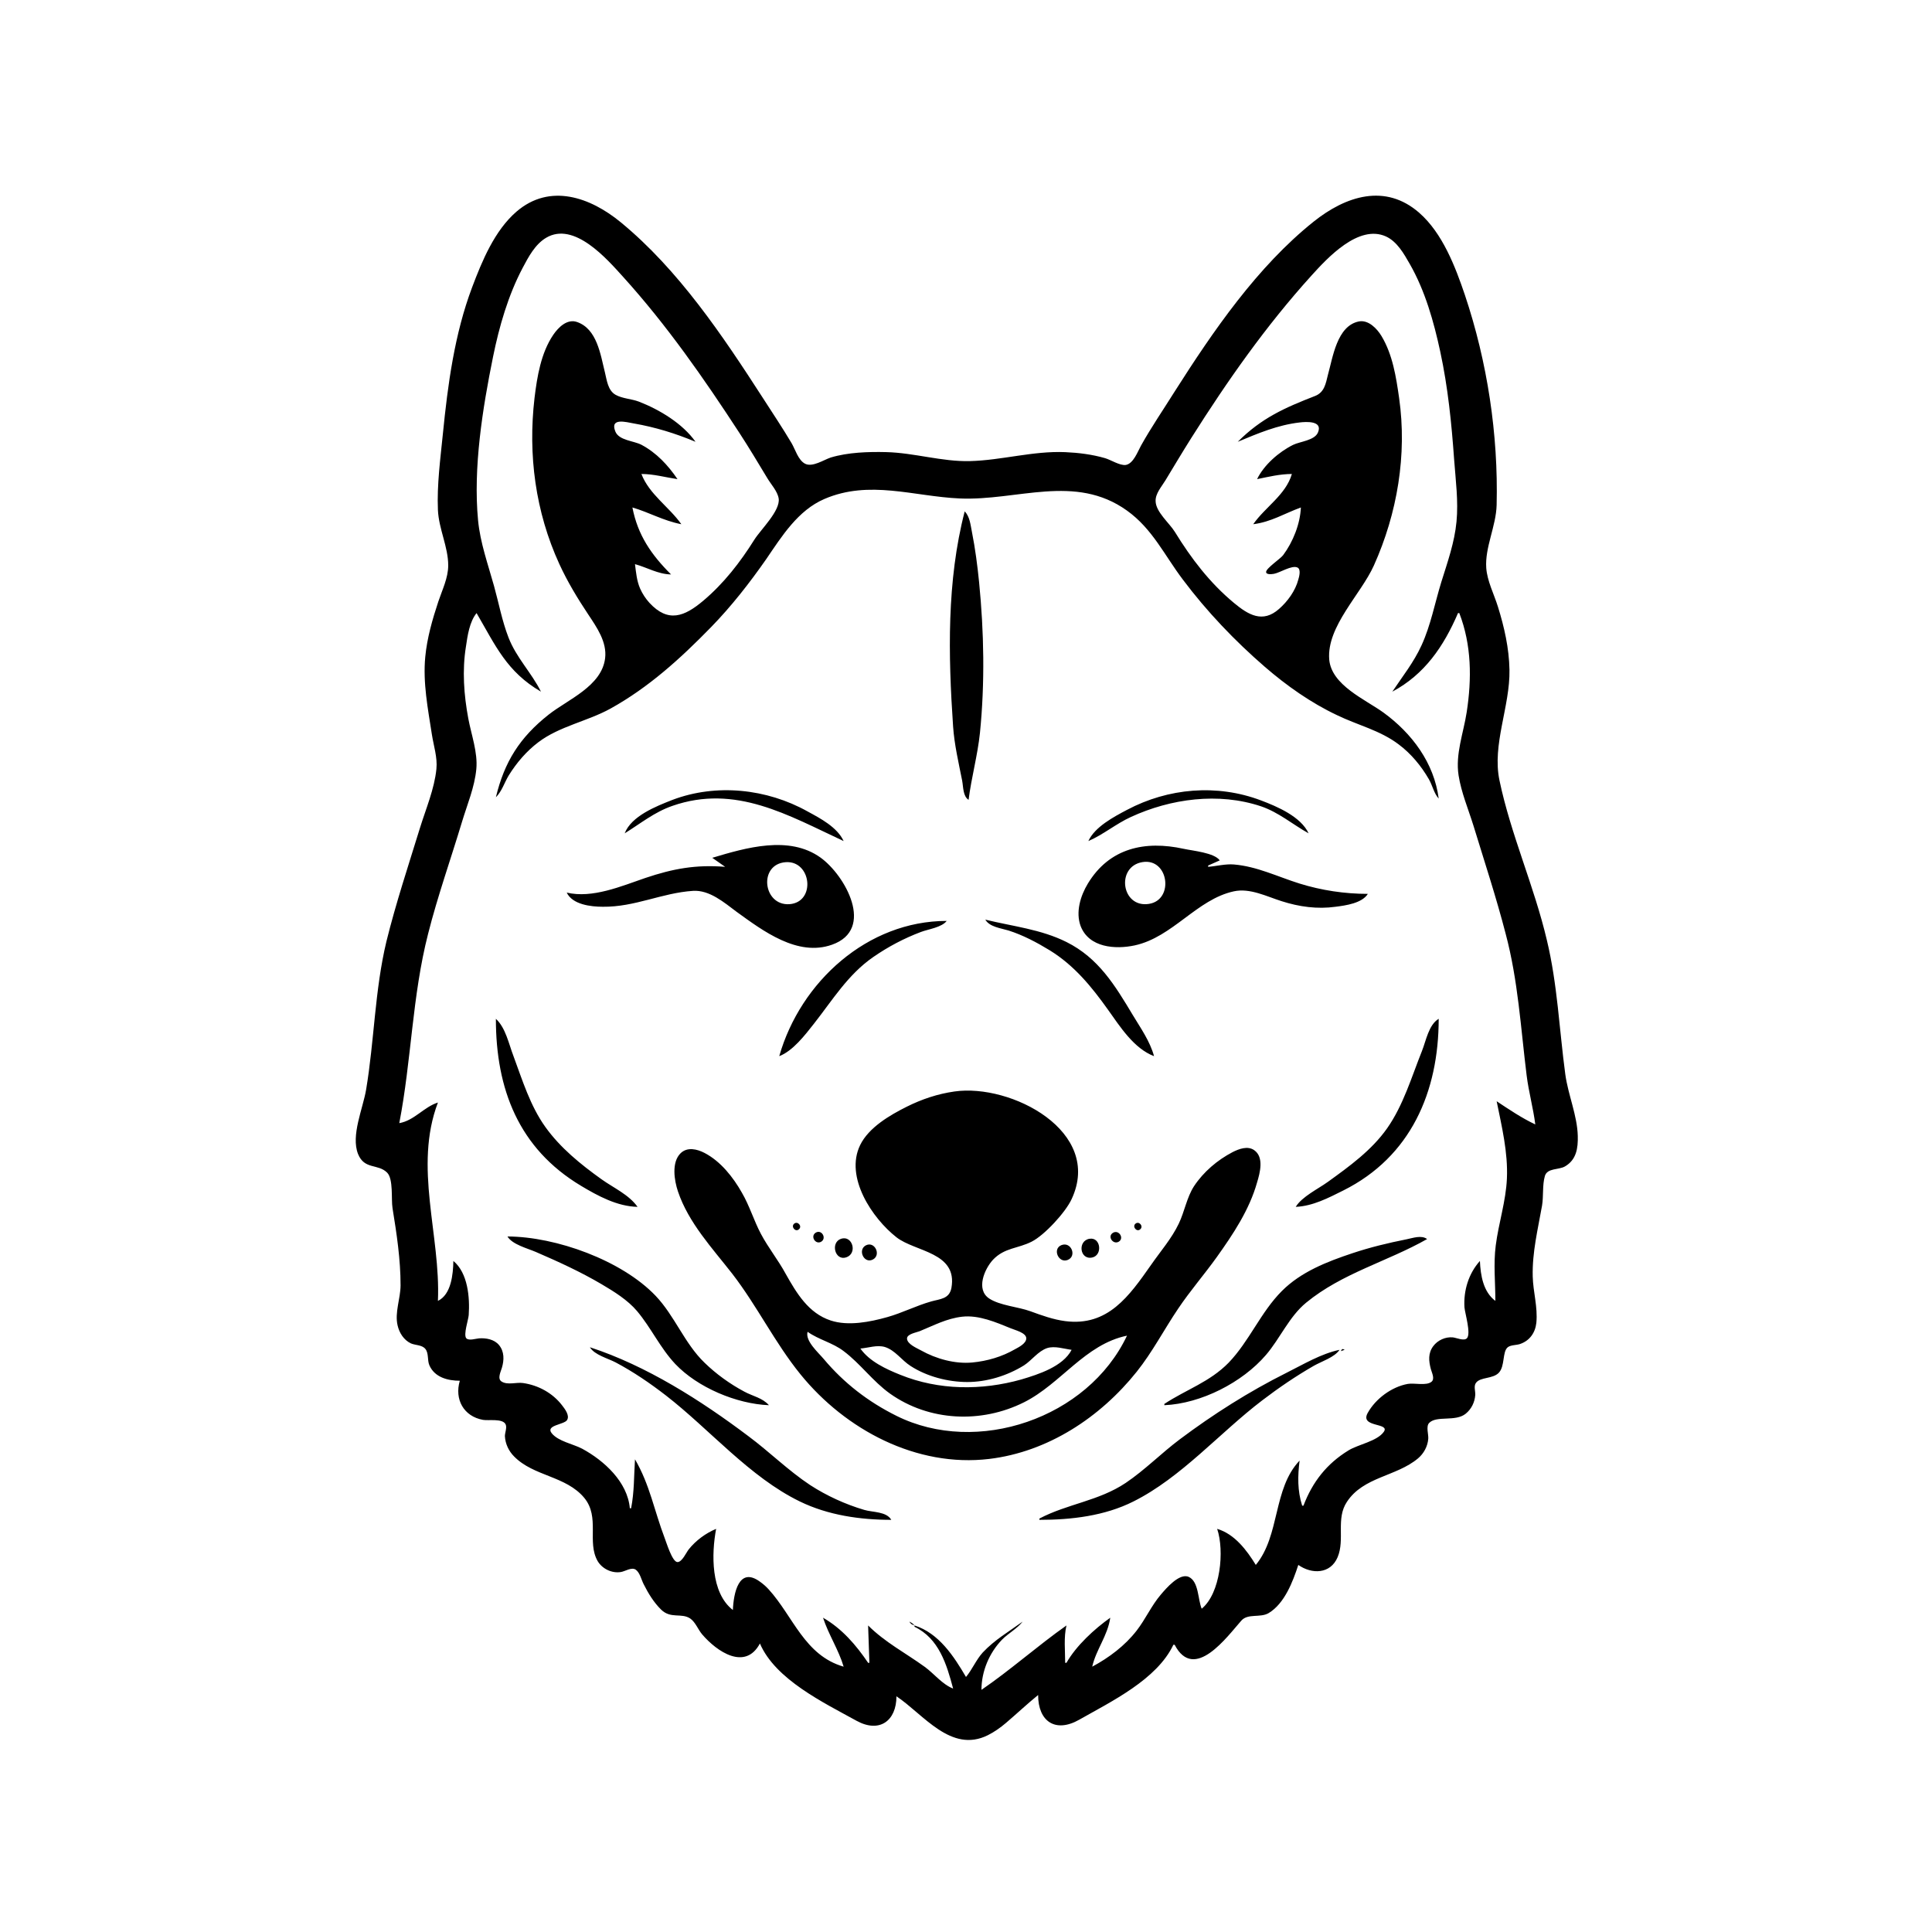 <?xml version="1.0" encoding="UTF-8"?>
<svg xmlns="http://www.w3.org/2000/svg" xmlns:xlink="http://www.w3.org/1999/xlink" width="1500pt" height="1500pt" viewBox="0 0 1500 1500" version="1.1">
<g id="surface1">
<path style=" stroke:none;fill-rule:nonzero;fill:rgb(0%,0%,0%);fill-opacity:1;" d="M 357 1072 C 352.73 1086.441 360 1099.684 375 1102.383 C 379.328 1103.164 390.18 1101.109 392.531 1105.805 C 393.801 1108.328 392 1112.273 392 1115 C 392.305 1121 395 1126.664 399.184 1130.824 C 414.414 1146.34 439.414 1145.789 453.672 1163 C 466 1178.086 455.508 1197.102 464 1212 C 467.562 1218.023 475 1221.645 482 1220.52 C 485.426 1220 490.344 1216.465 493.605 1218.707 C 496.832 1221 498 1226.637 499.758 1230 C 503.277 1237.039 507.629 1244.16 513.289 1249.699 C 520.828 1257.074 528.953 1252 535.895 1256.605 C 540 1259.473 541.965 1265.207 545.211 1269 C 556.609 1282.32 578.602 1297.312 590 1276 C 602 1304 639.637 1322 665 1336 C 682.852 1345.824 696 1336.02 696 1317 C 717 1331 738.348 1361.48 767 1347.191 C 772 1344.695 776.75 1341.316 781 1337.699 C 789.418 1330.535 797.387 1323 806 1316 C 806 1336.496 819.387 1345.746 838 1335.129 C 862.855 1321 898.227 1304 911 1277 L 912 1277 C 927.238 1306.289 953 1270.352 963.785 1258.227 C 968.906 1252.453 978.508 1256.281 984.996 1252.387 C 997.309 1245 1003.766 1228 1008 1215 C 1018.43 1222.359 1032.961 1222.215 1038.52 1209 C 1044.34 1195.164 1037 1179.094 1045.762 1166 C 1058.594 1146.488 1084 1146.438 1100.906 1132.32 C 1105.402 1128.531 1108.449 1123 1108.906 1117 C 1109.172 1113.562 1106.969 1107.441 1109.617 1104.742 C 1115.426 1098.828 1130 1104.062 1137.961 1097.609 C 1142.398 1094 1145 1088.734 1145.391 1083 C 1145.574 1080.102 1144 1076.109 1146 1073.562 C 1149.441 1069 1159 1070.695 1163.672 1065.812 C 1168.59 1060.621 1166.301 1049.512 1170.602 1046.023 C 1172.883 1044.176 1177.25 1044.441 1180 1043.531 C 1187.578 1041.023 1191.977 1034.801 1192.824 1027 C 1194 1014.746 1190.312 1003.113 1190 991 C 1189.555 972.137 1194 954.465 1197.246 936 C 1198.457 928.758 1197.402 920 1199.434 913.055 C 1201.305 906.727 1210.195 908.398 1214.996 905.633 C 1223.965 900.473 1225.215 891.391 1224.984 882 C 1224.59 866 1217.438 850.004 1215.281 834 C 1210.613 799.328 1209.215 764.156 1201 730 C 1191.184 688.113 1173 648 1164.211 606 C 1158.281 578.121 1172.496 548.449 1171.945 520 C 1171.621 503.176 1167.953 487.02 1162.973 471 C 1159.984 461.383 1154.645 451.105 1153.926 441 C 1152.781 425 1161.582 408.52 1161.984 392 C 1163.324 337.359 1154.781 281 1137.332 229 C 1129.883 207 1119.98 181.113 1101.984 165.301 C 1075.602 142.117 1044.918 152.137 1020 172.004 C 976.184 207 941.859 257.031 912 304 C 903.242 318 893.879 331.641 885.863 346 C 883.254 350.668 880 360 873.996 361 C 869.316 361.527 862.52 357.062 858 355.723 C 848 352.801 837.238 351.488 827 351.039 C 802 350 777.762 357.379 753 358 C 731.254 358.52 709.832 351.551 688 351.016 C 674 350.676 658.414 351.184 645 355.207 C 639.566 357 630.762 363 625 360 C 619.672 357.16 617.48 349 614.547 344 C 607.492 332.141 599.777 320.598 592.309 309 C 561 260.496 526.91 209.57 482 172.613 C 458.277 153.094 426.934 142 401 164.301 C 384 179 374.301 202.523 366.574 223 C 352.848 259.406 347.68 298.516 343.832 337 C 341.883 356.488 339.18 376.379 340 396 C 340.688 410.758 347.996 424.582 347.992 439 C 347.988 448.68 343.344 458 340.332 467 C 335.691 481 331.57 495.336 330.172 510 C 328.254 530.055 332.23 550.277 335.273 570 C 336.648 579 339.734 588 338.828 597 C 337.281 612.562 330.594 628.137 326 643 C 317 672.211 307.348 701.285 300 731 C 290.957 768.773 290.621 808 284.246 846 C 281.785 860.742 272.281 881.551 278 896 C 283 908.305 293.461 903.328 300.566 910.434 C 305.531 915.398 303.625 931.098 304.754 938 C 308 958 311 977.699 311 998 C 310.949 1008.199 306.348 1019 308.68 1029 C 310 1034.801 313.453 1040.363 319 1043 C 322.547 1044.559 327.621 1044.066 330.258 1047.312 C 333 1050.715 331.66 1056.062 333.367 1060 C 337.434 1069.371 347.691 1072 357 1072 M 1081 537 C 1106 523.645 1120.82 502 1132 476 L 1133 476 C 1142.559 500.777 1142.742 527 1138.727 553 C 1136.23 569.16 1129.852 585.438 1132.438 602 C 1134.512 615.258 1140 628.203 1143.977 641 C 1152.551 669 1161.695 696.777 1169 725 C 1178.652 761.273 1180.684 798.004 1185.285 835 C 1186.875 847.773 1190.379 860.223 1192 873 C 1181.609 868.145 1171.562 861.328 1162 855 C 1166 874.805 1170.855 894.602 1169.961 915 C 1169.188 932.633 1163.512 949.57 1161.285 967 C 1159.43 981.551 1161 995.473 1161 1010 C 1151.562 1003.031 1149.477 990.09 1149 979 C 1140.227 988.75 1136.195 1002 1137 1015 C 1137.41 1019.664 1142.23 1035.441 1138.934 1039 C 1136.656 1041.402 1130.715 1038.602 1128 1038.34 C 1122.266 1037.781 1116.254 1040.512 1112.805 1045.094 C 1108.652 1050.602 1109.23 1056.715 1110.922 1063 C 1111.648 1065.719 1114.219 1070.535 1111.395 1072.82 C 1107.371 1076.074 1097.938 1073.574 1093 1074.465 C 1080.426 1076.73 1068 1086 1061.887 1097 C 1055.445 1108.594 1079.629 1104.293 1074.34 1111.715 C 1069.172 1119 1054.484 1121.445 1047 1126.066 C 1030 1136.473 1019 1150.621 1012 1169 L 1011 1169 C 1007.301 1157.426 1007.488 1146 1009 1134 C 988.172 1155.828 994 1192 975 1215 C 967.953 1203.527 958.531 1191 945 1187 C 950.762 1204.016 947.621 1237 933 1249 C 930 1242.16 930.812 1227.812 922.895 1224.285 C 915.633 1221.051 905.227 1233.41 901.301 1238 C 893.969 1246.566 889.391 1257.102 882.484 1266 C 873.363 1277.758 861 1287.035 848 1294 C 851 1280.676 860 1270 862 1256 C 849.578 1264.816 835.574 1277.707 828 1291 L 827 1291 C 827 1281.555 825.805 1271.227 828 1262 C 805.602 1277.777 784.645 1296.516 762 1312 C 762 1297.695 768 1283.34 778 1273 C 782.949 1268 789.684 1264.516 794 1259 C 783 1267 772.43 1273 763 1283 C 757.797 1288.762 754.906 1296.086 750 1302 C 740.598 1286 728.977 1268.008 710 1262 L 710 1263 C 729 1272.094 735 1292.18 740 1311 C 731.551 1307.727 725.281 1299.469 718 1294.16 C 703 1283.293 687.223 1275.184 674 1262 L 675 1291 L 674 1291 C 664.742 1277.277 653.574 1264.305 639 1256 C 643.246 1269.055 651.188 1281.031 655 1294 C 624.641 1285.254 615.887 1255 596.824 1234.016 C 594.766 1231.758 592.469 1229.727 590 1228 C 573.551 1216 569.555 1237.094 569 1250 C 551.664 1236.609 552.387 1206.18 556 1187 C 547.836 1190.418 540.203 1196.055 534.668 1203.004 C 532.805 1205.348 529.578 1212.793 526 1212.793 C 521.918 1212.793 517.355 1197.402 516 1194 C 508 1173.004 504.512 1152.707 493 1133 C 492.168 1146 492.492 1158.152 490 1171 L 489 1171 C 487.215 1150.527 469 1134 452 1124.781 C 445 1121.074 433.492 1119.113 428.379 1112.801 C 423.25 1106.48 437.887 1106.145 440.211 1102.605 C 442.602 1099 438.445 1093.762 436.32 1091 C 428.977 1081.469 417.855 1075.453 406 1073.77 C 400.891 1073.043 393.957 1075.598 389.355 1072.566 C 386 1070.359 388.785 1065 389.656 1062 C 391.461 1056 391.664 1049.32 387.363 1044.215 C 383.668 1039.828 377.438 1038.746 372 1039.09 C 369.551 1039.246 364 1041.191 362 1039 C 359.672 1036.152 363.66 1024.668 363.91 1021 C 364.844 1007.379 363.27 988.34 352 979 C 351.789 989.273 350.367 1005.051 340 1010 C 342.195 959 321 906.117 340 856 C 329 859.488 321.66 870 310 872 C 319.465 823.207 320 773.281 332.375 725 C 339.805 695.652 349.992 667 358.719 638 C 362.816 624.398 368.469 611.289 369.828 597 C 371 584.168 365.953 570.496 363.609 558 C 360.172 539.633 358.754 520.504 361.754 502 C 363 493.547 364.488 482.832 370 476 C 384.82 501.395 393.375 521.461 420 537 C 412.664 522.27 400.898 510.711 394.812 495 C 389.781 482.023 387.289 468.367 383.574 455 C 378.914 438.223 372.836 421.43 371.172 404 C 367.266 363.148 374.672 317.004 382.801 277 C 387.586 253.449 394.527 229.316 405.781 208 C 410.297 199.449 415.438 189.703 424 184.613 C 445.781 171.672 471.223 201.066 483.828 215 C 517.773 252.516 546.43 293.707 574 336 C 581.484 347.48 588.523 359.27 595.602 371 C 598.531 376 603.605 381.281 604.562 387 C 606 396.527 590.602 411.152 585.68 419 C 574.66 436.574 561.93 453 546 466.41 C 531.43 478.703 518.762 483.797 504.184 468 C 501.242 464.766 498.785 461 497 457 C 494.387 451 493.82 444.488 493 438 C 502.586 440.621 510.789 445.789 521 446 C 505.645 430.645 495.18 415.543 491 394 C 504 397.789 515 404.312 529 407 C 519.598 393.652 504 383.719 498 368 C 507.695 368.008 516.531 370.609 526 372 C 518.613 361.145 509.75 351.57 498 345.324 C 492 342.188 480.531 342 477.742 335 C 473.312 324 486.316 327.762 492 328.75 C 508.93 331.695 524.18 336.422 540 343 C 530 328.824 512 318 496 311.812 C 490.273 309.637 483.395 309.535 478 306.559 C 471.891 303.133 471.168 295.195 469.629 289 C 466.219 275.305 463.535 255.371 448 250 C 440.324 247.309 433.445 254.203 429.52 260 C 420 274.051 417 292.48 415 309 C 409.859 353.098 415.672 397.406 434.309 438 C 440.555 451.605 448.375 464.559 456.668 477 C 463.301 487 471.328 498.359 469.816 511 C 467.215 532.723 441 543 426 554.805 C 403.441 572.609 391.617 591.523 385 619 C 389.668 614.379 391.637 607.555 395 602 C 401.176 592.102 408.703 583.277 418 576.238 C 434.398 563.816 456 560.074 474 550.141 C 503.738 533.645 528.363 511.215 551.984 487 C 567.766 470.824 582 452.598 594.973 434 C 607 416.352 619.492 396.273 640 387.43 C 674.984 372.344 709.297 385.398 745 387 C 789.727 389 834.68 367.484 875 396.43 C 894.82 410.656 904 431 918.375 450 C 936.895 474.691 958.68 497.535 982 517.719 C 998.895 532.34 1017.746 545.656 1038 555.219 C 1054 563 1071.539 567 1086 578 C 1095.574 585.184 1103.379 594.621 1109.383 605 C 1112.176 609.824 1113.328 616 1117 620 C 1113.422 592.285 1096.191 569.27 1074 553.152 C 1059.934 543 1033.73 532 1032 512 C 1029.984 486.309 1056.566 461.527 1066.695 439 C 1084.871 398.559 1092.547 353 1086.27 309 C 1083.934 292.652 1081.27 275.41 1072.648 261 C 1069.172 255.191 1062.5 248.129 1055 249.574 C 1038 253 1034.801 277.52 1031 291 C 1029.312 297.789 1028.316 304.59 1021 307.438 C 997.387 316.633 979.457 324.543 961 343 C 976.727 336.453 991.852 330 1009 328 C 1013.992 327.391 1027.246 326.496 1023.254 335.785 C 1020.652 342 1009.312 342.758 1004 345.375 C 993 350.785 981.301 361 976 372 C 984.984 370.148 993.773 368.027 1003 368 C 998.336 384.156 982.262 393.699 973 407 C 986.984 405.223 997 398.742 1010 394 C 1009.449 406.82 1003.863 420.758 996.238 431 C 994.172 433.781 983 441.199 983 444.062 C 983 446.414 987.723 445.738 989 445.531 C 993.633 444.777 1003 438.496 1007.398 440.648 C 1010.227 442.047 1008.68 447.75 1008 450 C 1005.723 458.695 999.68 467 993 472.816 C 980.344 484 969.266 477.445 958 468.078 C 939.234 452.477 924.883 433.664 912.188 413 C 907.953 406.105 897.285 397.438 897.215 389 C 897 383.172 901.941 377.73 904.797 373 C 911.465 362 918 351 924.945 340 C 953 295.594 982.867 253.016 1018.172 214 C 1030.578 200.285 1054.762 174 1076 183.559 C 1084.734 187.551 1090 197.012 1094.574 205 C 1106.445 225.742 1113.199 249.773 1118.211 273 C 1124.191 300.727 1127 328.777 1129 357 C 1130.184 373 1132.348 389.055 1130.828 405 C 1129.277 421.312 1123.84 436.449 1119 452 C 1113.965 468.348 1110.863 485.34 1103.691 501 C 1097.562 514.387 1089 525 1081 537 M 749 397 C 734.969 451.23 736.203 508.762 739.977 564 C 740.938 578.105 744.273 592.152 747 606 C 747.957 611 747.562 618.137 752 621 C 754.215 603.566 759 586.512 760.832 569 C 764.727 530.184 764 490.77 760.168 452 C 758.859 439 757.18 426 754.602 413 C 753.48 407.391 753 401.25 749 397 M 485 647 C 497.34 639.383 508 630.543 522 625.695 C 571 608.586 612 633 655 653 C 649.957 642.184 637 635.422 627 630 C 595.336 612.297 556 608.141 522 621.062 C 509.387 626 490.215 633.547 485 647 M 845 653 C 856.551 648.016 866.461 639.594 878 634.309 C 909 620.051 946 615 979 626.004 C 992.801 630.68 1003.488 640.027 1016 647 C 1009.926 634 991.762 626.242 979 621.426 C 944.828 608.527 907 611.812 875 628.781 C 864.602 634.273 850 642 845 653 M 553 666 L 563 673 C 540.27 671.207 522.73 674.352 501 681.668 C 482.477 688 459.895 697.734 440 693 C 444.445 702.309 458.66 704 468 704 C 492.988 704.293 513.738 693.27 538 691.664 C 550.891 690.816 562.25 700.738 572 708 C 592.395 722.723 619.199 743 646 733.453 C 679.668 721.566 656.234 679.566 637 665.789 C 612.605 648.316 579 658.215 553 666 M 1062 694 C 1044 694 1026 691.285 1009 686 C 991.977 680.684 976 672.684 958 671.176 C 951.426 670.625 944.555 672.484 938 673 L 938 672 L 947 668 C 942.852 662.055 926 660.559 919 659.016 C 889 652.445 861.383 658.312 844.617 686 C 838.844 695.535 835 708.152 839 719 C 845.492 735.793 865.91 737.25 881 734 C 910.465 727.609 929.281 698.195 958 692.016 C 970.523 689.32 983.383 696 995 699.656 C 1008.66 704.039 1022.762 706 1037 704 C 1044.852 703 1057.473 701.262 1062 694 M 610 669.391 C 630 668 633.613 700.391 613 702 C 592.344 703.418 588.605 671 610 669.391 M 887 669.332 C 907.34 666.008 911.805 698.727 892 701.785 C 870.551 705.102 866.281 672.719 887 669.332 M 765 714 C 768.273 719.664 777 720.629 783 722.434 C 794.219 726 805 731.699 815 737.812 C 834 749.516 847.469 766.004 860.289 784 C 869.59 797.047 880.352 814.066 896 820 C 892.801 808.297 885.617 798.277 879.449 788 C 865.641 765 852.926 743.832 828 731.371 C 808 721.41 786.281 719.242 765 714 M 605 820 C 615.527 816 624.945 803.695 631.789 795 C 646.285 776.59 658.312 756.625 678 743.027 C 689.586 735.023 701.832 728.547 715 723.574 C 720.797 721.387 731.227 720.023 735 715 C 673.629 715 621.543 762.133 605 820 M 385 791 C 385 845.484 402.641 891.586 451 920.602 C 464.199 928.52 479.242 936.676 495 937 C 488.266 927.52 476.316 922.23 467 915.574 C 450.891 904.062 435 891.18 423.43 875 C 411.691 858.645 405.59 838.688 398.68 820 C 395 810.488 392.652 798.07 385 791 M 1006 937 C 1019.246 936.43 1031.383 930.059 1043 924.246 C 1095.336 898.074 1116.992 847.695 1117 791 C 1109.238 795.574 1107.168 808.074 1104 816 C 1095.949 836.133 1089.535 858.121 1076.965 876 C 1064.977 893.051 1047.703 905.516 1031 917.574 C 1023.5 923 1010.789 929.105 1006 937 M 741 847.43 C 728 849.289 715.715 853.391 704 859.246 C 690.902 865.797 674.5 875.348 667.836 889 C 655.648 914 677.344 946 696 960.609 C 710.484 972 743.688 972.109 738.672 1000 C 737 1008.57 729.914 1008.477 723 1010.43 C 711.414 1013.695 700.605 1019.297 689 1022.57 C 675.531 1026.371 658.652 1029.723 645 1025.25 C 627.668 1019.574 618.469 1004.016 610 989 C 604.211 978.312 596.484 968.734 590.781 958 C 585.262 947.609 581.977 936.23 576 926 C 569.25 914 559.496 901.637 547 895.133 C 541.234 892.133 533.59 890.277 528.391 895.395 C 521.223 902.453 523.496 916.496 526.355 925 C 534.574 949.441 553 969.016 568.574 989 C 587.867 1014 601.605 1042.531 621.461 1067 C 656.426 1110.094 711.656 1139.453 768 1132.715 C 813.598 1127.262 854.238 1100.441 882.551 1065 C 894.793 1049.676 903.793 1032.199 914.746 1016 C 924 1002.199 935 989.566 944.711 976 C 957.445 958.137 970 939.332 976 918 C 978.242 910.574 981.52 898.469 973.785 893.008 C 968.703 889.422 961.941 892 957 894.492 C 945.176 900.676 934.418 909.785 927 921 C 921.379 929.77 919.699 940.605 915.215 950 C 909.648 961.668 901 971.492 893.723 982 C 876.719 1006.219 860.195 1030.023 827 1025.711 C 817.672 1024.496 808.777 1021.262 800 1018.055 C 790.449 1014.559 776.375 1013.664 768 1008.156 C 757.402 1001.121 764.445 985.066 771 978.016 C 779.945 968.621 790.348 969.457 801 964.004 C 810.961 959 827.355 941.141 832 931 C 856.609 878.418 785 841.117 741 847.43 M 616.605 950.047 C 613.793 952.32 617.652 957 620.355 954.344 C 622.949 952 619.379 947.809 616.605 950.047 M 881.605 950.047 C 878.793 952.32 882.652 957 885.355 954.344 C 887.949 952 884.379 947.809 881.605 950.047 M 633.316 957.047 C 628.867 959.809 633.199 966.734 637.684 964 C 642 961.191 637.801 954.266 633.316 957.047 M 864.238 957.07 C 859.371 959.824 864.215 966.734 868.68 964 C 873 961.227 868.625 954.594 864.238 957.07 M 394 960 C 397.785 966.262 409.445 969.172 416 972 C 433.391 979.508 450.66 987.391 467 997.012 C 476.699 1002.723 487.355 1009.32 494.676 1018.004 C 505.566 1031 512.488 1046.426 524.285 1059 C 541.629 1077.258 571.77 1090 597 1091 C 592 1085.289 584.445 1084 578 1080.512 C 566.797 1074.574 556 1066.773 547 1058 C 531.406 1043 523.859 1021.602 508.961 1006 C 482.762 978.566 431.73 960.105 394 960 M 904 1090 L 904 1091 C 932.531 1089.758 964.566 1073.34 982.867 1052 C 993.875 1039.164 1000.887 1022.266 1014 1011.465 C 1041.945 988.449 1077 979.574 1108 962 C 1103.609 958.727 1097 961.199 1092 962.199 C 1077.703 965.039 1063.84 968.387 1050 973 C 1030.375 979.543 1010.207 987.363 995.285 1002.285 C 978.805 1018.766 970 1041.273 953.91 1058 C 939.262 1073.004 920.941 1078.828 904 1090 M 653 961.785 C 644.59 964.602 648.18 979.121 656.984 976.215 C 666 973.199 661.863 958.832 653 961.785 M 846 961.762 C 836.441 963.219 838.25 978.395 847.957 976.332 C 856.203 974.582 854.695 960.434 846 961.762 M 672 967.031 C 665.746 970.684 671 981.582 677.852 977.805 C 684.371 974.18 678.965 963.145 672 967.031 M 824 966.746 C 816.895 969.703 821.891 981 828.891 978.238 C 836.305 975.406 831.711 963.633 824 966.746 M 747 1022.285 C 759.922 1020.805 773.344 1026.648 785 1031.398 C 788 1032.672 796.793 1034.742 796.793 1039.102 C 796.793 1043.07 790.887 1046 788 1047.57 C 777.926 1053.383 766.562 1056.711 755 1057.828 C 741.508 1059.137 726.719 1055 715 1048.41 C 711.887 1046.676 704.207 1043.547 704.207 1039.211 C 704.207 1035.676 711.543 1034.543 714 1033.547 C 725 1029.059 734.922 1023.672 747 1022.285 M 627 1034 C 635.711 1040.199 646.469 1042.449 655 1049 C 668 1058.742 677.613 1072.453 691 1082 C 721.422 1103.566 761.895 1105.305 795 1088.754 C 823.727 1074.387 842.336 1043.762 875 1037 C 844.562 1101.34 758.445 1130.391 696 1099.246 C 674 1088.309 655.219 1073.801 639.438 1055 C 635.254 1050.016 625 1041.105 627 1034 M 832 1048 C 825.254 1061 806.234 1067.062 793 1071 C 762.238 1079.68 728.898 1079.508 699 1067.395 C 687.973 1063 675 1057 668 1047 C 674.18 1046.512 680.879 1044 687 1045.805 C 695 1048.281 700 1056.113 707 1060.559 C 719.578 1068.703 736 1073 751 1073 C 766.238 1073 782 1068.129 795 1060.086 C 801 1056.234 805.992 1049 813 1046.652 C 819 1044.77 825.969 1047.234 832 1048 M 458 1046 C 461.578 1052 471.98 1054.602 478 1057.781 C 491.652 1065 504.809 1074 517 1083.426 C 551 1109.77 582 1146.785 621 1165.742 C 642.918 1176.422 667.852 1180 692 1180 C 688.207 1173.438 677.633 1174.246 671 1172.277 C 656.434 1168 641.699 1161.266 629 1153 C 612 1141.754 597.277 1127.078 581 1115 C 544.297 1087.359 501.902 1060.309 458 1046 M 1041 1049 L 1044 1048 C 1042.223 1047.043 1041.98 1047.234 1041 1049 M 807 1179 L 807 1180 C 831.68 1180 857.617 1177 880 1165.73 C 917.191 1147.137 947 1112.344 980 1087.234 C 992.75 1077.504 1006 1068.477 1020 1060.426 C 1025.988 1057 1036.188 1053.816 1040 1048 C 1025.707 1051 1011.988 1059.258 999 1065.754 C 969.746 1080.379 942 1098 916 1117.477 C 901.641 1128.246 888.879 1141.301 874 1151.328 C 853 1165.398 828.699 1167.566 807 1179 M 706 1259 C 707.23 1261 707.867 1261.223 710 1262 C 708.551 1260.391 707.949 1260 706 1259 "/>
</g>
</svg>
